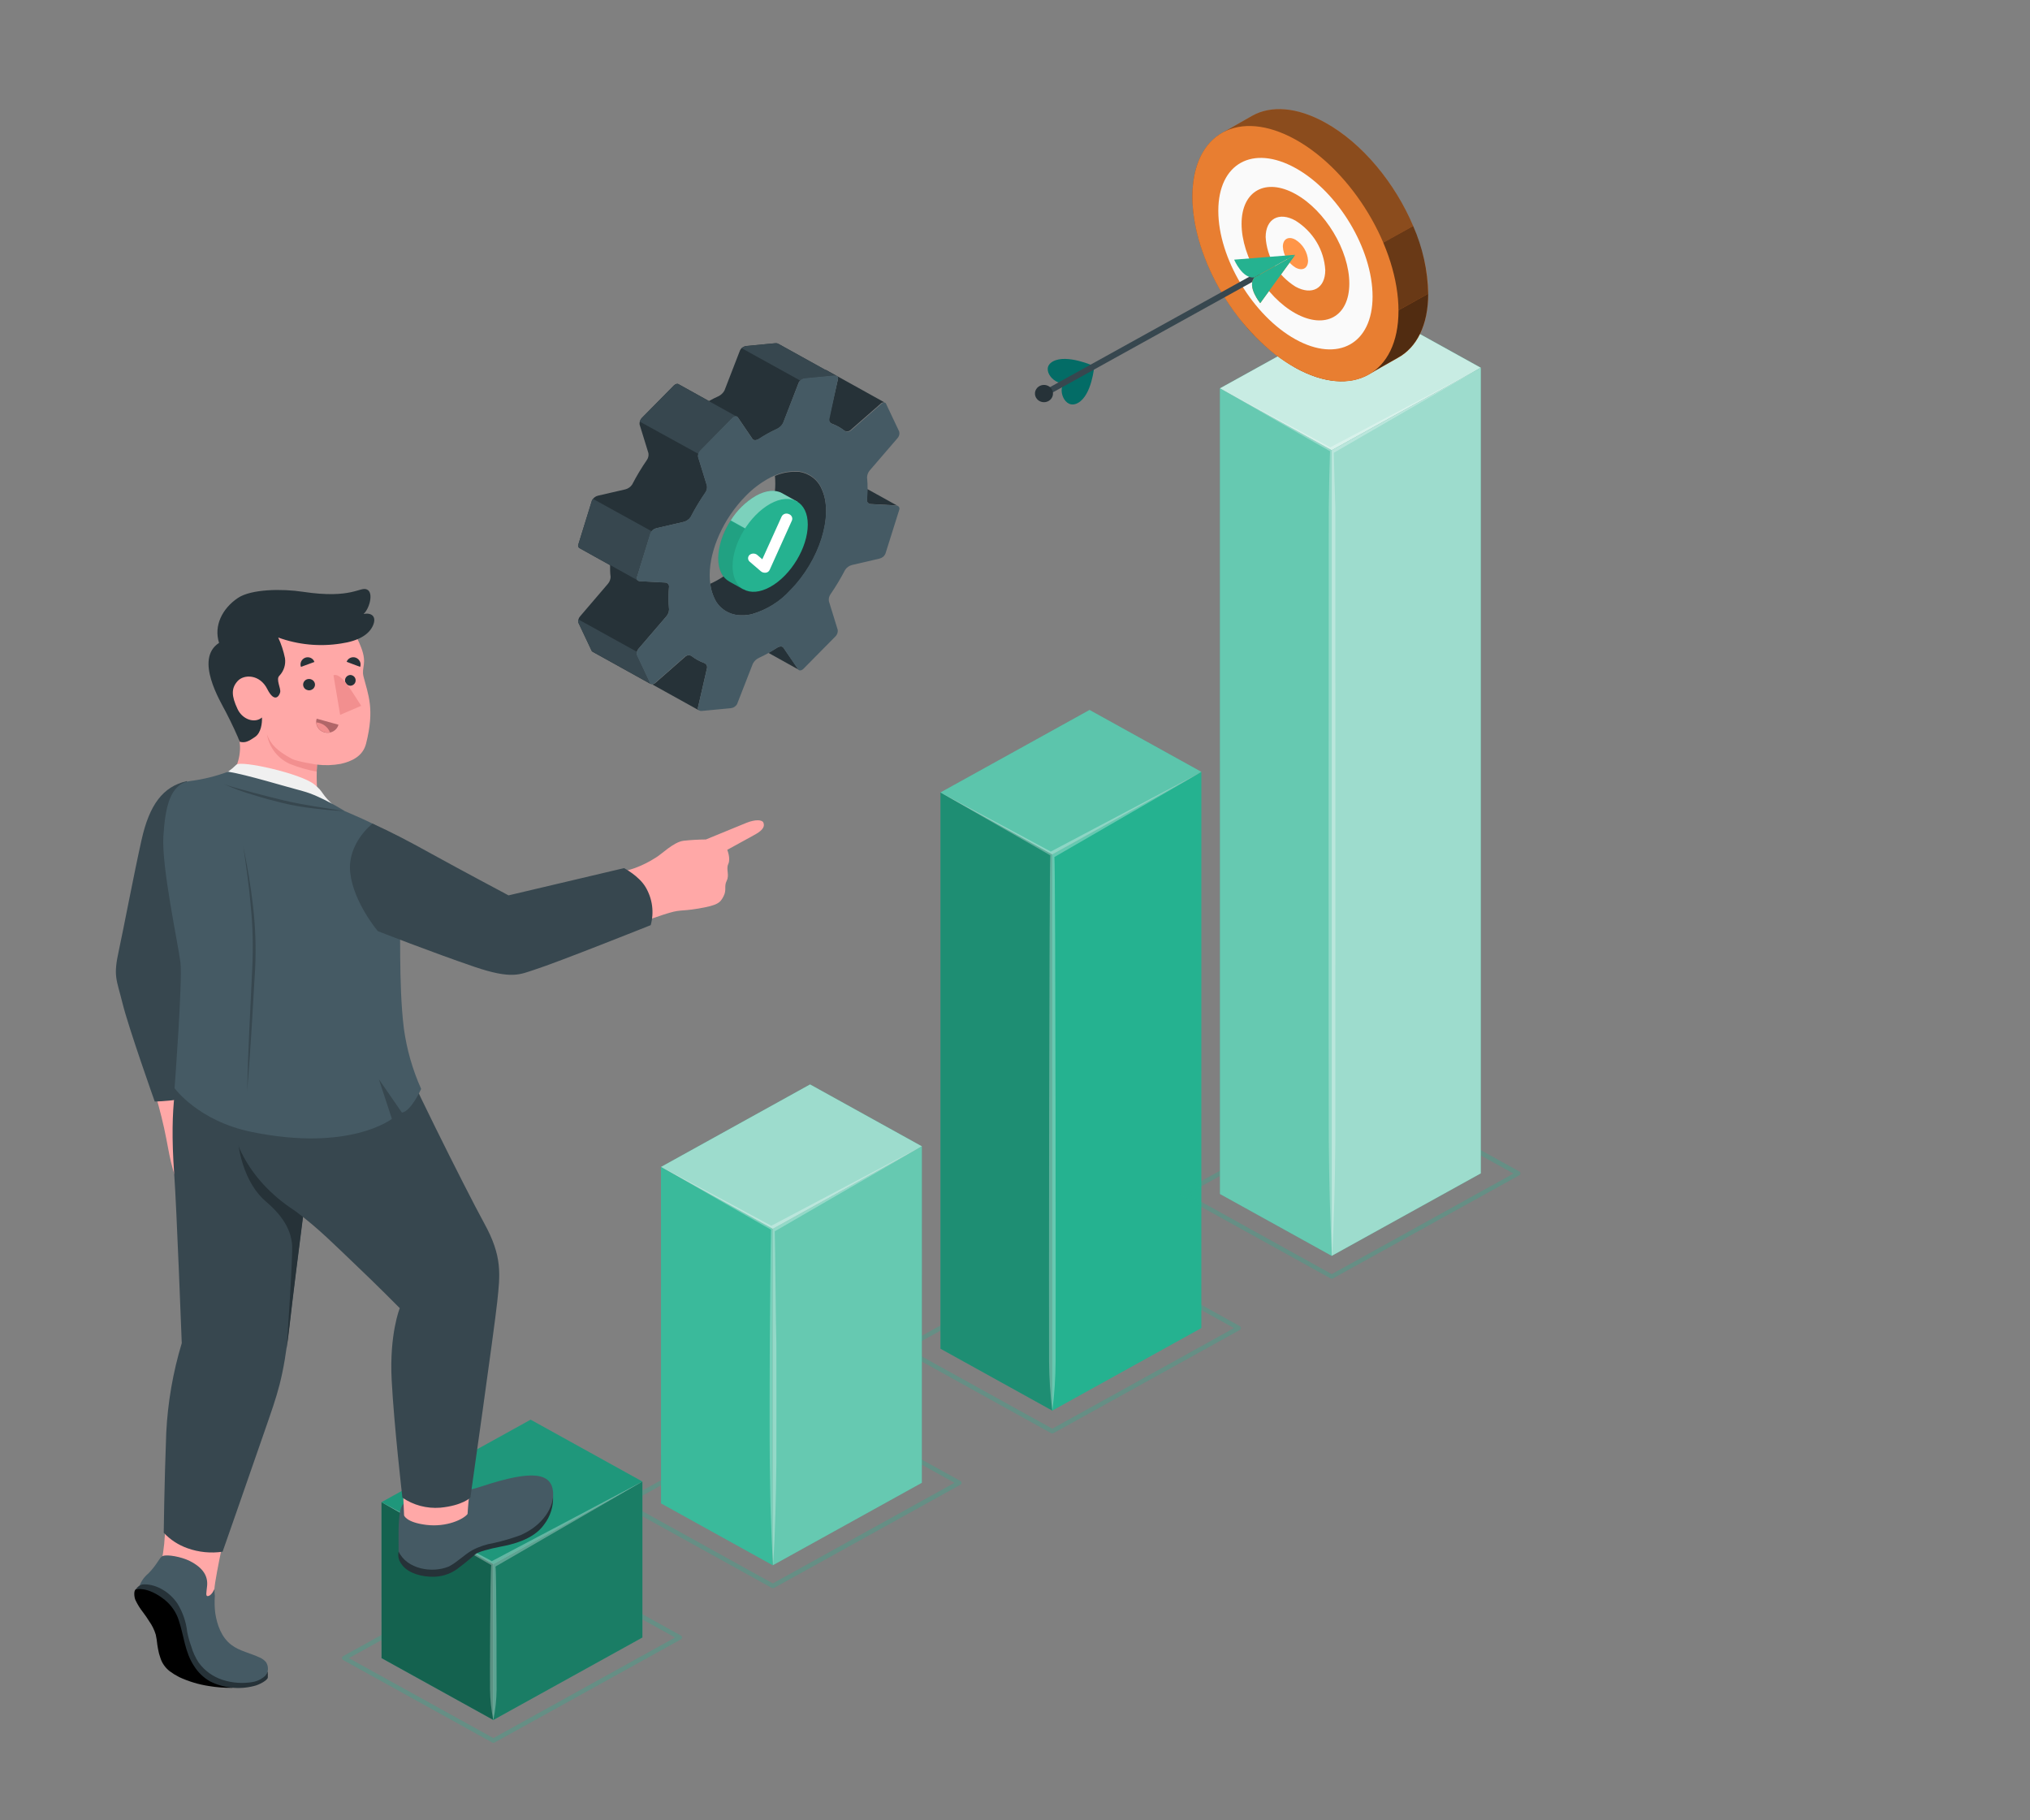<svg width="145" height="130" viewBox="0 0 145 130" fill="none" xmlns="http://www.w3.org/2000/svg">
<rect x="0" y="0" width="145" height="130" fill="#808080" stroke="none"/>
<g opacity="0.3">
<path d="M75.164 102.369C75.134 102.37 75.105 102.363 75.079 102.35L64.434 96.456C64.408 96.443 64.386 96.423 64.371 96.398C64.356 96.374 64.348 96.346 64.348 96.317C64.348 96.289 64.356 96.261 64.371 96.237C64.386 96.212 64.408 96.192 64.434 96.178L77.742 88.814C77.766 88.799 77.795 88.791 77.824 88.791C77.854 88.791 77.882 88.799 77.907 88.814L88.553 94.705C88.579 94.719 88.601 94.739 88.616 94.763C88.631 94.788 88.639 94.816 88.639 94.844C88.639 94.872 88.631 94.9 88.616 94.925C88.601 94.949 88.579 94.969 88.553 94.983L75.245 102.35C75.22 102.363 75.192 102.37 75.164 102.369ZM64.843 96.32L75.164 102.03L88.144 94.847L77.826 89.137L64.843 96.32Z" fill="#25B290"/>
</g>
<path d="M75.162 100.741L75.159 61.014L67.176 56.594V96.32L75.162 100.741Z" fill="#25B290"/>
<path opacity="0.2" d="M75.162 100.741L75.159 61.014L67.176 56.594V96.32L75.162 100.741Z" fill="black"/>
<path d="M75.163 100.74L85.809 94.847L85.812 55.121L75.16 61.014L75.163 100.74Z" fill="#25B290"/>
<path d="M85.811 55.121L77.825 50.701L67.176 56.594L75.159 61.014L85.811 55.121Z" fill="#25B290"/>
<path opacity="0.25" d="M85.811 55.121L77.825 50.701L67.176 56.594L75.159 61.014L85.811 55.121Z" fill="white"/>
<path opacity="0.3" d="M85.811 55.132L75.055 60.817L71.575 58.946L67.188 56.605L71.491 59.066L75.023 61.087C74.939 62.235 74.916 96.07 74.933 97.227C74.941 98.404 75.019 99.58 75.168 100.749C75.316 99.58 75.394 98.404 75.4 97.227C75.418 96.115 75.4 62.318 75.316 61.206L85.811 55.132Z" fill="white"/>
<g opacity="0.3">
<path d="M55.2 113.417C55.172 113.418 55.144 113.411 55.119 113.398L44.47 107.504C44.445 107.49 44.424 107.471 44.41 107.447C44.396 107.423 44.388 107.396 44.389 107.368C44.389 107.341 44.397 107.314 44.411 107.29C44.425 107.266 44.445 107.246 44.47 107.232L57.781 99.868C57.806 99.854 57.834 99.847 57.862 99.847C57.891 99.847 57.919 99.854 57.943 99.868L68.592 105.761C68.62 105.773 68.643 105.793 68.66 105.818C68.676 105.842 68.685 105.871 68.685 105.9C68.685 105.929 68.676 105.958 68.66 105.983C68.643 106.007 68.62 106.027 68.592 106.039L55.284 113.406C55.258 113.417 55.228 113.421 55.2 113.417ZM44.882 107.368L55.2 113.081L68.18 105.897L57.862 100.184L44.882 107.368Z" fill="#25B290"/>
</g>
<path d="M55.2 111.788V87.758L47.213 83.338L47.216 107.368L55.2 111.788Z" fill="#25B290"/>
<path opacity="0.1" d="M55.2 111.788V87.758L47.213 83.338L47.216 107.368L55.2 111.788Z" fill="white"/>
<path d="M55.199 111.788L65.845 105.897L65.848 81.864L55.199 87.758V111.788Z" fill="#25B290"/>
<path opacity="0.3" d="M55.199 111.788L65.845 105.897L65.848 81.864L55.199 87.758V111.788Z" fill="white"/>
<path d="M65.848 81.864L57.862 77.444L47.213 83.337L55.2 87.758L65.848 81.864Z" fill="#25B290"/>
<path opacity="0.55" d="M65.848 81.864L57.862 77.444L47.213 83.337L55.2 87.758L65.848 81.864Z" fill="white"/>
<path opacity="0.3" d="M55.339 87.936L65.848 81.856L55.092 87.541C53.932 86.91 52.772 86.293 51.612 85.67L47.225 83.329L51.534 85.801C52.711 86.476 53.889 87.155 55.072 87.822C55.034 89.012 54.997 94.772 54.985 95.953C54.973 97.135 54.965 103.268 54.985 104.485C55.005 105.703 55.014 106.918 55.055 108.133C55.095 109.347 55.139 110.565 55.22 111.78C55.301 110.565 55.353 109.347 55.385 108.133C55.417 106.918 55.446 105.7 55.455 104.485C55.464 103.27 55.455 97.168 55.455 95.953C55.414 94.808 55.377 89.098 55.339 87.936Z" fill="white"/>
<g opacity="0.3">
<path d="M35.242 124.468C35.213 124.467 35.185 124.459 35.16 124.445L24.512 118.554C24.486 118.541 24.464 118.521 24.449 118.496C24.434 118.472 24.426 118.444 24.426 118.415C24.426 118.387 24.434 118.359 24.449 118.335C24.464 118.31 24.486 118.29 24.512 118.276L37.82 110.909C37.845 110.896 37.873 110.889 37.903 110.889C37.931 110.889 37.96 110.896 37.985 110.909L48.631 116.803C48.657 116.817 48.679 116.837 48.694 116.861C48.709 116.886 48.717 116.914 48.717 116.942C48.717 116.971 48.709 116.998 48.694 117.023C48.679 117.047 48.657 117.067 48.631 117.081L35.323 124.445C35.298 124.459 35.27 124.467 35.242 124.468ZM24.918 118.418L35.242 124.128L48.222 116.945L37.898 111.232L24.918 118.418Z" fill="#25B290"/>
</g>
<path d="M35.237 122.836V111.699L27.25 107.279L27.253 118.418L35.237 122.836Z" fill="#25B290"/>
<path opacity="0.45" d="M35.237 122.836V111.699L27.25 107.279L27.253 118.418L35.237 122.836Z" fill="black"/>
<path d="M35.236 122.836L45.885 116.945V105.806L35.236 111.699V122.836Z" fill="#25B290"/>
<path opacity="0.3" d="M35.236 122.836L45.885 116.945V105.806L35.236 111.699V122.836Z" fill="black"/>
<path d="M45.885 105.806L37.902 101.388L27.25 107.279L35.237 111.699L45.885 105.806Z" fill="#25B290"/>
<path opacity="0.15" d="M45.885 105.806L37.902 101.388L27.25 107.279L35.237 111.699L45.885 105.806Z" fill="black"/>
<path opacity="0.3" d="M45.885 105.806L35.132 111.491L31.638 109.62L27.25 107.279L31.559 109.75L35.089 111.772C35.008 112.469 34.987 119.967 35.002 120.668C35.011 121.396 35.09 122.122 35.237 122.836C35.385 122.122 35.464 121.396 35.471 120.668C35.471 120.003 35.471 112.542 35.393 111.877L45.885 105.806Z" fill="white"/>
<g opacity="0.3">
<path d="M95.124 91.322C95.095 91.321 95.067 91.314 95.042 91.3L84.397 85.409C84.371 85.395 84.349 85.375 84.334 85.351C84.319 85.326 84.311 85.298 84.311 85.27C84.311 85.242 84.319 85.214 84.334 85.189C84.349 85.165 84.371 85.145 84.397 85.131L97.705 77.764C97.73 77.75 97.758 77.743 97.787 77.743C97.816 77.743 97.845 77.75 97.87 77.764L108.516 83.658C108.542 83.671 108.564 83.691 108.579 83.716C108.594 83.74 108.602 83.768 108.602 83.797C108.602 83.825 108.594 83.853 108.579 83.877C108.564 83.902 108.542 83.922 108.516 83.936L95.208 91.3C95.182 91.314 95.153 91.322 95.124 91.322ZM84.805 85.273L95.124 90.994L108.107 83.811L97.786 78.1L84.805 85.273Z" fill="#25B290"/>
</g>
<path d="M95.123 89.69V32.152L87.137 27.732L87.14 85.272L95.123 89.69Z" fill="#25B290"/>
<path opacity="0.3" d="M95.123 89.69V32.152L87.137 27.732L87.14 85.272L95.123 89.69Z" fill="white"/>
<path d="M95.123 89.69L105.772 83.799V26.262L95.123 32.153V89.69Z" fill="#25B290"/>
<path opacity="0.55" d="M95.123 89.69L105.772 83.799V26.262L95.123 32.153V89.69Z" fill="white"/>
<path d="M105.772 26.262L97.788 21.841L87.137 27.732L95.123 32.152L105.772 26.262Z" fill="#25B290"/>
<path opacity="0.75" d="M105.772 26.262L97.788 21.841L87.137 27.732L95.123 32.152L105.772 26.262Z" fill="white"/>
<path opacity="0.3" d="M95.272 32.336L105.779 26.256L95.017 31.947C93.857 31.316 92.697 30.695 91.537 30.076L87.152 27.732L91.462 30.203C92.639 30.882 93.817 31.56 95 32.224C94.962 33.576 94.924 34.927 94.913 36.278C94.901 37.629 94.895 80.068 94.913 81.442C94.93 82.815 94.942 84.191 94.982 85.567C95.023 86.943 95.066 88.317 95.148 89.693C95.229 88.317 95.281 86.941 95.313 85.567C95.345 84.194 95.377 82.818 95.382 81.442C95.388 80.066 95.382 37.651 95.382 36.278C95.339 34.966 95.301 33.653 95.272 32.336Z" fill="white"/>
<path d="M89.452 8.264C90.783 7.524 92.622 7.63 94.658 8.756C98.718 11.005 102.015 16.478 102.015 20.988C102.015 23.245 101.186 24.829 99.846 25.561C99.495 25.753 98.086 26.567 97.735 26.762C96.404 27.501 94.565 27.395 92.532 26.27C88.472 24.021 85.172 18.549 85.172 14.038C85.172 11.791 85.996 10.21 87.327 9.473" fill="#E87E31"/>
<path opacity="0.65" d="M102.014 20.977C102.014 23.234 101.185 24.819 99.845 25.55C99.494 25.741 98.085 26.556 97.734 26.751C96.403 27.49 94.564 27.384 92.531 26.261L102.014 20.977Z" fill="black"/>
<path opacity="0.55" d="M100.941 16.142C101.616 17.674 101.98 19.314 102.014 20.977L92.531 26.259C91.047 25.4 89.747 24.277 88.703 22.95L100.941 16.142Z" fill="black"/>
<path opacity="0.4" d="M88.704 22.95C86.587 20.348 85.172 16.984 85.172 14.038C85.172 11.791 85.996 10.21 87.327 9.473L89.452 8.264C90.783 7.524 92.622 7.63 94.658 8.756C97.32 10.229 99.649 13.084 100.942 16.142L88.704 22.95Z" fill="black"/>
<path d="M92.532 9.965C96.592 12.216 99.892 17.688 99.892 22.197C99.892 26.706 96.595 28.521 92.532 26.269C88.469 24.018 85.169 18.549 85.172 14.037C85.175 9.525 88.472 7.716 92.532 9.965Z" fill="#E87E31"/>
<path d="M92.531 12C95.582 13.687 98.041 17.793 98.041 21.174C98.041 24.554 95.568 25.916 92.531 24.232C89.495 22.547 87.022 18.441 87.022 15.058C87.022 11.674 89.472 10.312 92.531 12Z" fill="#FAFAFA"/>
<path d="M92.532 13.854C94.658 15.03 96.38 17.891 96.38 20.248C96.38 22.606 94.658 23.554 92.532 22.378C90.406 21.202 88.684 18.341 88.684 15.984C88.684 13.626 90.406 12.678 92.532 13.854Z" fill="#E87E31"/>
<path d="M92.533 15.755C93.153 16.143 93.669 16.665 94.039 17.279C94.409 17.894 94.622 18.583 94.662 19.292C94.662 20.593 93.71 21.121 92.533 20.47C91.913 20.083 91.397 19.561 91.027 18.947C90.657 18.332 90.444 17.643 90.404 16.934C90.404 15.63 91.358 15.099 92.533 15.755Z" fill="#FAFAFA"/>
<path d="M92.532 17.118C92.793 17.282 93.011 17.502 93.167 17.762C93.323 18.021 93.414 18.312 93.431 18.611C93.431 19.167 93.028 19.381 92.532 19.106C92.27 18.943 92.053 18.723 91.896 18.464C91.74 18.205 91.65 17.914 91.633 17.616C91.633 17.065 92.036 16.843 92.532 17.118Z" fill="#FF9548"/>
<path d="M78.162 26.153C78.162 26.153 77.991 28.221 77.002 28.774C76.014 29.328 75.463 27.662 76.109 27.293L78.162 26.153Z" fill="#036C66"/>
<path d="M78.162 26.153C78.162 26.153 76.208 25.26 75.21 25.811C74.213 26.361 75.454 27.651 76.1 27.292L78.162 26.153Z" fill="#036C66"/>
<path d="M89.973 19.845L74.618 28.346L74.4 27.979L90.005 19.339L89.973 19.845Z" fill="#37474F"/>
<path d="M74.885 27.568C74.996 27.628 75.087 27.718 75.144 27.828C75.202 27.937 75.224 28.061 75.208 28.182C75.193 28.304 75.139 28.418 75.055 28.511C74.972 28.603 74.861 28.67 74.737 28.702C74.614 28.734 74.483 28.73 74.362 28.69C74.241 28.651 74.135 28.578 74.058 28.48C73.98 28.383 73.935 28.265 73.927 28.143C73.919 28.02 73.95 27.899 74.015 27.793C74.1 27.654 74.239 27.552 74.402 27.51C74.564 27.468 74.738 27.489 74.885 27.568Z" fill="#263238"/>
<path d="M89.588 19.826C89.061 20.493 90.018 21.649 90.018 21.649L92.512 18.207L89.588 19.826Z" fill="#E87E31"/>
<path d="M89.588 19.826C89.061 20.493 90.018 21.649 90.018 21.649L92.512 18.207L89.588 19.826Z" fill="#25B290"/>
<path d="M88.154 18.544C88.154 18.544 88.734 19.917 89.587 19.814L92.51 18.196L88.154 18.544Z" fill="#25B290"/>
<path d="M52.965 43.942H53.026H53.16C53.231 43.94 53.301 43.934 53.371 43.923L53.557 43.895L53.638 43.876L53.754 43.848C54.794 43.54 55.724 42.963 56.443 42.18C58.562 40.034 59.572 36.787 58.693 34.927C58.558 34.603 58.337 34.318 58.051 34.102C57.766 33.885 57.426 33.744 57.066 33.693C57.039 33.691 57.012 33.691 56.985 33.693H56.909H56.819C56.313 33.683 55.811 33.785 55.352 33.99C55.37 34.162 55.378 34.348 55.378 34.546C55.378 37.087 53.519 40.175 51.222 41.446C51.054 41.538 50.889 41.621 50.732 41.691C50.77 42.05 50.868 42.401 51.022 42.73C51.184 43.095 51.455 43.405 51.801 43.62C52.147 43.836 52.553 43.949 52.965 43.942Z" fill="#263238"/>
<path d="M55.96 46.25C55.884 46.141 55.687 46.147 55.516 46.25C55.345 46.352 55.099 46.514 54.893 46.628L57.071 47.84C57.049 47.83 57.031 47.814 57.018 47.795L55.96 46.25Z" fill="#263238"/>
<path d="M49.851 50.542L50.504 47.701C50.517 47.627 50.503 47.552 50.464 47.487C50.426 47.422 50.365 47.372 50.292 47.345C49.964 47.225 49.659 47.055 49.387 46.842C49.313 46.802 49.227 46.788 49.143 46.802C49.059 46.816 48.983 46.856 48.926 46.917L46.812 48.771C46.749 48.83 46.667 48.867 46.58 48.874L49.938 50.737C49.904 50.718 49.877 50.688 49.861 50.653C49.846 50.618 49.842 50.579 49.851 50.542Z" fill="#263238"/>
<path d="M62.211 35.997L63.986 36.094C64.031 36.096 64.075 36.107 64.116 36.125C63.994 36.058 62.956 35.483 61.953 34.927C61.953 35.185 61.938 35.452 61.912 35.722C61.913 35.759 61.92 35.795 61.936 35.829C61.951 35.863 61.973 35.894 62.001 35.92C62.029 35.945 62.062 35.965 62.098 35.979C62.134 35.992 62.172 35.998 62.211 35.997Z" fill="#263238"/>
<path d="M46.506 48.857C46.528 48.868 46.553 48.874 46.578 48.874L46.517 48.838C46.515 48.845 46.511 48.852 46.506 48.857Z" fill="#263238"/>
<path d="M46.438 48.791L45.499 46.792C45.477 46.71 45.477 46.624 45.498 46.541C45.519 46.459 45.561 46.383 45.621 46.32L47.599 44.018C47.722 43.877 47.79 43.701 47.793 43.517C47.741 42.972 47.741 42.423 47.793 41.877C47.793 41.803 47.762 41.733 47.708 41.681C47.653 41.628 47.58 41.599 47.503 41.599L45.728 41.505C45.548 41.505 45.438 41.366 45.487 41.227L46.465 38.071C46.505 37.985 46.565 37.908 46.641 37.847C46.717 37.786 46.806 37.743 46.903 37.721L48.848 37.271C49.054 37.218 49.23 37.092 49.341 36.918C49.652 36.319 50.001 35.738 50.385 35.18C50.487 35.036 50.528 34.86 50.501 34.688L49.869 32.634C49.858 32.547 49.868 32.458 49.898 32.375C49.928 32.292 49.978 32.217 50.043 32.156L52.317 29.856C52.453 29.72 52.607 29.698 52.7 29.806L53.755 31.358C53.831 31.466 54.025 31.458 54.199 31.358C54.606 31.088 55.034 30.85 55.481 30.646C55.675 30.559 55.834 30.412 55.933 30.229L57.05 27.332C57.091 27.248 57.155 27.177 57.234 27.123C57.313 27.07 57.406 27.038 57.502 27.029L59.57 26.832C59.637 26.824 59.706 26.836 59.767 26.865C59.803 26.884 59.832 26.914 59.848 26.95C59.865 26.986 59.868 27.027 59.857 27.065L59.204 29.901C59.191 29.974 59.205 30.05 59.244 30.115C59.282 30.18 59.343 30.23 59.416 30.257C59.744 30.378 60.049 30.549 60.321 30.763C60.395 30.802 60.481 30.816 60.565 30.803C60.649 30.789 60.725 30.748 60.782 30.688L62.899 28.836C62.934 28.797 62.979 28.767 63.03 28.751C63.081 28.735 63.136 28.732 63.189 28.744L59.022 26.429C58.997 26.417 58.97 26.411 58.943 26.412C57.743 25.748 55.637 24.58 55.588 24.549C55.525 24.517 55.453 24.505 55.382 24.513L53.314 24.708C53.219 24.718 53.127 24.752 53.048 24.805C52.969 24.857 52.905 24.928 52.862 25.011L51.748 27.888C51.65 28.072 51.491 28.22 51.296 28.308C51.078 28.405 50.858 28.516 50.638 28.639L48.468 27.435C48.382 27.379 48.245 27.416 48.132 27.529L45.861 29.834C45.796 29.896 45.746 29.971 45.716 30.054C45.685 30.137 45.674 30.225 45.684 30.312L46.317 32.364C46.345 32.537 46.304 32.714 46.201 32.859C45.816 33.418 45.467 33.999 45.157 34.599C45.045 34.772 44.869 34.898 44.664 34.949L42.721 35.397C42.624 35.419 42.534 35.463 42.457 35.524C42.381 35.585 42.32 35.663 42.28 35.75L41.303 38.905C41.288 38.946 41.287 38.99 41.3 39.031C41.313 39.072 41.339 39.107 41.375 39.133C41.419 39.167 43.576 40.359 43.576 40.359C43.576 40.637 43.576 40.915 43.614 41.193C43.611 41.376 43.543 41.552 43.422 41.694L41.439 44.012C41.38 44.075 41.338 44.152 41.318 44.234C41.297 44.317 41.298 44.403 41.32 44.485L42.263 46.481C42.275 46.507 42.295 46.529 42.321 46.545L46.496 48.861C46.47 48.843 46.45 48.819 46.438 48.791Z" fill="#263238"/>
<path d="M55.594 24.552C55.533 24.516 55.461 24.502 55.391 24.51L53.32 24.71C53.191 24.726 53.07 24.78 52.975 24.866L57.16 27.179C57.252 27.095 57.372 27.042 57.499 27.029L59.57 26.831C59.635 26.823 59.701 26.833 59.761 26.859L55.594 24.552ZM48.466 27.44C48.382 27.387 48.245 27.421 48.132 27.535L45.858 29.834C45.783 29.913 45.728 30.009 45.699 30.112L49.881 32.411C49.915 32.317 49.969 32.23 50.04 32.158L52.311 29.859C52.346 29.812 52.396 29.777 52.453 29.759C52.511 29.74 52.572 29.739 52.63 29.756L48.466 27.44ZM46.456 38.068C46.473 38.019 46.5 37.973 46.537 37.935L42.349 35.625C42.319 35.661 42.296 35.703 42.28 35.747L41.303 38.905C41.288 38.946 41.287 38.989 41.3 39.03C41.313 39.071 41.339 39.107 41.375 39.133L41.413 39.158L43.565 40.351H43.579L45.577 41.463C45.534 41.439 45.501 41.403 45.483 41.358C45.465 41.315 45.464 41.266 45.479 41.221L46.456 38.068ZM46.438 48.791L45.499 46.792C45.47 46.715 45.47 46.63 45.499 46.553L41.314 44.237C41.287 44.313 41.287 44.395 41.314 44.471L42.254 46.464C42.268 46.491 42.289 46.514 42.315 46.531C42.506 46.636 46.221 48.696 46.47 48.838C46.457 48.824 46.446 48.808 46.438 48.791Z" fill="#37474F"/>
<path d="M64.125 36.131C64.084 36.112 64.039 36.102 63.994 36.1L62.219 36.003C62.142 36.003 62.069 35.974 62.014 35.922C61.96 35.869 61.929 35.799 61.929 35.725C61.955 35.447 61.97 35.188 61.97 34.93C61.973 34.651 61.961 34.373 61.932 34.096C61.937 33.912 62.006 33.735 62.127 33.593L64.107 31.294C64.166 31.23 64.208 31.154 64.229 31.072C64.25 30.989 64.25 30.903 64.229 30.821L63.286 28.828C63.276 28.801 63.255 28.778 63.228 28.764C63.176 28.752 63.121 28.754 63.07 28.77C63.019 28.786 62.973 28.816 62.938 28.855L60.822 30.707C60.765 30.768 60.688 30.808 60.605 30.822C60.521 30.836 60.435 30.822 60.36 30.782C60.089 30.568 59.783 30.398 59.456 30.276C59.383 30.25 59.322 30.2 59.283 30.134C59.245 30.07 59.231 29.994 59.244 29.92L59.856 27.054C59.867 27.016 59.864 26.975 59.847 26.939C59.831 26.903 59.802 26.873 59.766 26.854C59.705 26.825 59.636 26.813 59.569 26.821L57.501 27.018C57.404 27.028 57.31 27.062 57.231 27.117C57.152 27.172 57.089 27.246 57.049 27.332L55.926 30.215C55.828 30.398 55.669 30.545 55.474 30.632C55.028 30.836 54.599 31.074 54.192 31.344C54.018 31.455 53.824 31.463 53.748 31.344L52.693 29.792C52.614 29.684 52.446 29.706 52.31 29.842L50.031 32.153C49.965 32.214 49.916 32.289 49.886 32.372C49.855 32.455 49.846 32.544 49.857 32.631L50.489 34.685C50.516 34.857 50.474 35.033 50.373 35.177C49.988 35.736 49.64 36.316 49.329 36.915C49.218 37.089 49.041 37.215 48.836 37.268L46.89 37.718C46.794 37.74 46.704 37.783 46.628 37.844C46.552 37.905 46.492 37.982 46.452 38.068L45.48 41.232C45.431 41.379 45.541 41.51 45.721 41.51L47.496 41.605C47.573 41.605 47.647 41.634 47.701 41.686C47.755 41.738 47.786 41.809 47.786 41.883C47.734 42.428 47.734 42.977 47.786 43.523C47.784 43.706 47.715 43.883 47.592 44.023L45.614 46.325C45.554 46.388 45.512 46.464 45.491 46.547C45.47 46.629 45.47 46.715 45.492 46.798L46.432 48.791C46.445 48.816 46.465 48.837 46.49 48.852C46.512 48.863 46.537 48.869 46.562 48.869C46.65 48.861 46.732 48.825 46.794 48.766L48.908 46.912C48.965 46.851 49.041 46.81 49.125 46.797C49.209 46.783 49.295 46.797 49.369 46.837C49.645 47.054 49.957 47.227 50.292 47.348C50.364 47.375 50.425 47.425 50.464 47.49C50.503 47.554 50.517 47.63 50.503 47.704L49.851 50.545C49.842 50.582 49.845 50.621 49.861 50.656C49.877 50.691 49.904 50.721 49.938 50.74C49.997 50.771 50.065 50.782 50.132 50.773L52.2 50.576C52.295 50.565 52.387 50.533 52.465 50.48C52.544 50.428 52.609 50.358 52.652 50.275L53.777 47.393C53.874 47.207 54.034 47.059 54.23 46.973C54.444 46.873 54.665 46.761 54.885 46.639C55.106 46.517 55.3 46.397 55.509 46.261C55.718 46.125 55.877 46.142 55.952 46.261L57.011 47.812C57.024 47.831 57.042 47.847 57.063 47.857C57.147 47.91 57.281 47.873 57.391 47.762L59.664 45.461C59.729 45.399 59.779 45.325 59.809 45.242C59.839 45.16 59.849 45.072 59.838 44.985L59.206 42.933C59.18 42.76 59.221 42.584 59.322 42.439C59.707 41.879 60.055 41.298 60.366 40.698C60.478 40.525 60.656 40.399 60.862 40.348L62.802 39.898C62.9 39.877 62.99 39.835 63.067 39.774C63.144 39.713 63.204 39.635 63.243 39.547L64.241 36.381C64.256 36.333 64.253 36.281 64.231 36.235C64.21 36.189 64.172 36.152 64.125 36.131ZM53.754 43.843L53.638 43.87L53.557 43.89L53.371 43.918C53.301 43.928 53.231 43.935 53.16 43.937H53.026H52.965C52.546 43.941 52.136 43.822 51.788 43.598C51.44 43.374 51.171 43.054 51.017 42.681C50.862 42.351 50.764 42 50.727 41.641C50.702 41.45 50.69 41.258 50.692 41.065C50.692 39.267 51.669 37.037 53.258 35.427C53.718 34.952 54.246 34.542 54.827 34.21C54.995 34.115 55.168 34.029 55.346 33.954C55.805 33.749 56.307 33.647 56.814 33.657H56.904H56.979C57.006 33.655 57.033 33.655 57.06 33.657C57.42 33.708 57.76 33.849 58.045 34.066C58.331 34.282 58.552 34.567 58.687 34.891C59.557 36.751 58.557 39.998 56.437 42.144C55.724 42.937 54.795 43.525 53.754 43.843Z" fill="#455A64"/>
<path d="M56.965 35.836L55.875 35.23C55.391 34.952 54.715 35.005 53.99 35.413C52.505 36.234 51.305 38.23 51.305 39.861C51.305 40.679 51.595 41.252 52.088 41.529L53.082 42.086L53.32 41.705C53.589 41.648 53.848 41.554 54.089 41.427C55.574 40.593 56.774 38.608 56.774 36.979C56.773 36.757 56.745 36.535 56.69 36.32L56.965 35.836Z" fill="#25B290"/>
<path opacity="0.1" d="M51.291 39.87C51.291 40.687 51.581 41.26 52.074 41.538L53.069 42.094L53.306 41.713C53.576 41.657 53.835 41.564 54.075 41.435C54.927 40.923 55.617 40.2 56.073 39.342L52.181 37.187C51.64 37.989 51.333 38.915 51.291 39.87Z" fill="black"/>
<path opacity="0.4" d="M56.965 35.836L55.874 35.23C55.39 34.952 54.715 35.005 53.987 35.413C53.252 35.851 52.638 36.452 52.197 37.165L56.089 39.319C56.514 38.597 56.75 37.786 56.776 36.956C56.777 36.734 56.749 36.513 56.692 36.298L56.965 35.836Z" fill="white"/>
<path d="M55.014 35.981C53.529 36.815 52.328 38.8 52.328 40.429C52.328 42.058 53.529 42.736 55.014 41.916C56.498 41.096 57.696 39.097 57.699 37.468C57.702 35.839 56.495 35.16 55.014 35.981Z" fill="#25B290"/>
<path d="M56.341 36.712C56.25 36.671 56.145 36.667 56.051 36.699C55.956 36.731 55.878 36.798 55.834 36.884L54.45 39.942L54.091 39.633C54.014 39.569 53.916 39.534 53.814 39.534C53.712 39.534 53.613 39.569 53.537 39.633C53.502 39.666 53.475 39.705 53.458 39.748C53.44 39.791 53.432 39.837 53.434 39.883C53.436 39.929 53.449 39.975 53.47 40.016C53.492 40.057 53.523 40.094 53.56 40.123L54.343 40.795C54.419 40.861 54.516 40.899 54.618 40.901C54.645 40.904 54.671 40.904 54.697 40.901C54.756 40.894 54.813 40.872 54.861 40.838C54.909 40.804 54.947 40.759 54.972 40.707L56.561 37.184C56.581 37.14 56.591 37.091 56.591 37.043C56.59 36.994 56.58 36.946 56.559 36.902C56.538 36.858 56.508 36.818 56.471 36.785C56.433 36.752 56.389 36.727 56.341 36.712Z" fill="white"/>
<path d="M16.862 86.934C17.076 86.999 17.286 87.077 17.491 87.165C17.611 87.217 17.745 87.232 17.873 87.206C18.002 87.181 18.119 87.117 18.207 87.023C18.373 86.776 18.178 86.468 17.99 86.223C16.975 84.963 15.934 83.593 15.826 82.006C16.2 82.236 16.506 82.555 16.714 82.931C16.88 83.222 17.099 83.482 17.361 83.699C17.493 83.806 17.652 83.879 17.822 83.91C17.992 83.942 18.168 83.93 18.332 83.876C18.374 83.863 18.41 83.835 18.434 83.799C18.455 83.749 18.455 83.693 18.434 83.643C18.051 82.656 17.529 81.697 17.082 80.743C16.936 80.404 16.761 80.077 16.56 79.765C16.111 79.1 15.229 78.375 15.049 77.591C15 77.371 14.893 76.868 14.893 76.868C14.893 76.868 13.904 76.924 13.489 76.999C12.845 77.121 12.215 77.3 11.607 77.535C11.416 77.613 11.14 77.638 11.088 77.869C11.07 77.997 11.084 78.128 11.129 78.25C11.418 79.27 11.682 80.293 11.88 81.333C12.17 82.845 12.364 84.252 13.33 85.503C13.628 85.923 14.072 86.228 14.582 86.365C14.781 86.39 14.976 86.437 15.162 86.506C15.291 86.584 15.414 86.669 15.531 86.762C15.734 86.893 15.976 86.958 16.221 86.948C16.403 86.925 16.586 86.911 16.769 86.907L16.862 86.934Z" fill="#FFA8A7"/>
<path d="M13.35 55.782C11.627 56.171 10.67 57.484 10.111 59.983C9.551 62.482 8.817 66.377 8.493 67.859C8.078 69.741 8.316 69.891 8.756 71.667C9.197 73.444 11.053 78.667 11.053 78.667C11.053 78.667 14.197 78.62 15.142 77.647C15.142 77.519 13.263 69.171 13.263 69.171L14.878 61.887L13.35 55.782Z" fill="#37474F"/>
<path d="M11.277 112.205C11.712 111.332 11.857 109.722 11.831 106.795L16.332 108.26C16.332 108.26 15.378 112.533 15.314 113.481C15.149 115.913 11.277 112.205 11.277 112.205Z" fill="#FFA8A7"/>
<path d="M10.132 113.651C10.08 113.556 9.932 113.35 9.946 113.3C10.07 112.942 10.293 112.623 10.593 112.377C10.848 112.116 11.075 111.831 11.272 111.527C11.388 111.371 11.463 111.19 11.64 111.121C11.947 111.001 12.951 111.176 13.557 111.482C14.549 111.983 14.85 112.594 14.795 113.236C14.752 113.734 14.647 114.048 14.894 113.979C15.14 113.909 15.317 113.484 15.317 113.481C15.314 113.643 15.324 113.804 15.346 113.965C15.315 114.377 15.325 114.791 15.375 115.202C15.503 116.036 15.813 116.934 16.535 117.479C17.115 117.915 17.881 118.06 18.545 118.371C18.723 118.447 18.881 118.562 19.003 118.707C19.098 118.858 19.146 119.032 19.14 119.207C19.134 119.383 19.074 119.553 18.968 119.697C18.772 119.98 18.494 120.201 18.168 120.334C17.769 120.409 17.359 120.423 16.956 120.373C16.11 120.347 15.271 120.226 14.456 120.011C13.939 119.896 13.453 119.68 13.026 119.377C12.606 119.028 12.281 118.585 12.081 118.088C11.866 117.598 11.718 117.084 11.536 116.584C11.275 115.903 10.969 115.239 10.619 114.596C10.441 114.301 10.281 113.997 10.141 113.684C10.139 113.673 10.136 113.662 10.132 113.651Z" fill="#455A64"/>
<path d="M11.286 117.754C11.324 117.982 11.383 118.206 11.463 118.424C11.582 118.787 11.81 119.109 12.118 119.35C12.332 119.509 12.56 119.65 12.8 119.772C13.473 120.085 14.19 120.3 14.928 120.412C15.487 120.504 16.054 120.547 16.622 120.54C15.922 120.327 15.277 119.973 14.731 119.503C14.447 119.271 14.206 118.997 14.015 118.691C13.968 118.616 13.925 118.541 13.884 118.463C13.504 117.746 13.356 116.945 13.119 116.181C13.008 115.801 12.853 115.435 12.658 115.088C12.437 114.754 12.167 114.453 11.857 114.193C10.61 113.034 9.708 113.503 9.7 113.509C9.54 113.587 9.581 114.065 9.673 114.268C9.825 114.588 10.014 114.892 10.236 115.171C10.381 115.366 10.526 115.569 10.648 115.772C10.861 116.068 11.023 116.396 11.126 116.742C11.179 116.984 11.216 117.229 11.239 117.476C11.254 117.562 11.268 117.659 11.286 117.754Z" fill="black"/>
<path d="M19.121 119.366C19.084 119.477 19.027 119.58 18.953 119.672C18.706 119.906 18.39 120.064 18.048 120.125C17.329 120.247 16.589 120.193 15.896 119.969C15.201 119.743 14.601 119.307 14.185 118.727C13.953 118.372 13.776 117.986 13.661 117.581C13.539 117.244 13.442 116.898 13.371 116.547C13.293 115.832 13.056 115.14 12.675 114.521C12.019 113.556 10.975 113.086 10.166 113.156C9.967 113.21 9.8 113.338 9.699 113.511C9.699 113.511 10.511 113.256 11.773 114.259C12.238 114.639 12.581 115.137 12.762 115.697C13.142 116.809 13.191 117.971 13.864 118.985C14.143 119.43 14.53 119.803 14.992 120.072C15.957 120.559 17.078 120.68 18.132 120.411C18.53 120.325 19.133 119.986 19.13 119.792C19.136 119.697 19.136 119.458 19.121 119.366Z" fill="#263238"/>
<path d="M13.024 74.87C12.684 76.957 12.072 78.636 12.444 83.855C12.612 86.151 12.983 95.923 12.983 95.923C12.354 98.005 11.982 100.151 11.875 102.317C11.736 105.931 11.695 109.461 11.695 109.461C12.16 109.962 12.747 110.344 13.403 110.573C14.2 110.857 15.06 110.941 15.9 110.818C15.9 110.818 17.774 105.469 18.902 102.2C19.841 99.481 20.23 98.527 20.665 94.733C21.201 90.076 22.077 83.532 22.077 83.532L24.78 74.87H13.024Z" fill="#37474F"/>
<path d="M18.985 85.801C20.464 87.052 20.78 88.091 20.861 88.842C20.942 89.593 20.478 96.248 20.478 96.276C20.545 95.82 20.612 95.308 20.678 94.724C21.215 90.071 22.088 83.532 22.091 83.524L24.779 74.87H16.268L16.987 79.84C16.769 81.964 17.506 84.55 18.985 85.801Z" fill="#263238"/>
<path d="M28.552 110.476C28.444 110.926 28.317 111.265 28.752 111.805C29.187 112.344 30.12 112.639 31.051 112.605C31.718 112.576 32.355 112.326 32.852 111.899C33.392 111.499 33.769 111.151 33.969 110.987C34.169 110.823 34.972 110.609 35.732 110.462C36.492 110.315 38.072 109.989 38.855 108.891C39.313 108.299 39.541 107.573 39.502 106.837L28.552 110.476Z" fill="#263238"/>
<path d="M34.437 106.142C32.798 106.681 30.31 107.012 28.826 107.388C28.382 107.785 28.477 109.589 28.472 110.804C29.052 112.055 30.858 112.375 32.062 111.874C32.688 111.546 33.103 111.079 33.718 110.718C34.209 110.457 34.744 110.278 35.298 110.19C35.94 110.046 36.571 109.86 37.186 109.634C38.796 108.928 39.596 107.613 39.506 106.548C39.379 105.205 38.085 104.938 34.437 106.142Z" fill="#455A64"/>
<path d="M28.775 106.142C28.775 106.192 28.862 108.221 28.862 108.221C28.862 108.221 28.996 108.724 30.454 108.902C31.913 109.08 33.12 108.493 33.398 108.121C33.398 108.121 33.439 107.407 33.523 106.709L28.775 106.142Z" fill="#FFA8A7"/>
<path d="M16.268 78.648C16.427 81.05 17.491 84.158 21.108 86.501C22.755 87.724 23.953 88.956 25.319 90.251C27.009 91.855 28.555 93.423 28.555 93.423C28.555 93.423 27.807 95.269 27.975 98.53C28.143 101.791 28.743 106.956 28.743 106.956C29.526 107.495 30.483 107.749 31.443 107.674C33.027 107.526 33.598 106.956 33.598 106.956C33.598 106.956 35.303 94.975 35.515 92.987C35.727 90.999 35.892 89.72 34.584 87.357C33.212 84.853 28.654 75.704 28.474 74.87H16.268V78.648Z" fill="#37474F"/>
<path d="M16.464 55.326C17.012 54.881 17.317 53.483 17.044 52.724C16.772 51.965 15.652 50.155 15.502 47.976C15.351 45.796 18.401 42.446 21.052 42.711C23.703 42.975 25.095 44.379 25.805 46.263C26.24 47.414 25.805 47.653 25.962 48.304C26.292 49.608 26.78 50.617 26.147 53.111C25.915 54.022 25.109 54.375 24.352 54.55C23.79 54.655 23.213 54.674 22.644 54.606C22.613 55.17 22.613 55.735 22.644 56.299C22.65 56.493 22.732 56.678 22.873 56.817C23.015 56.956 23.205 57.039 23.407 57.05C23.407 57.05 15.916 55.771 16.464 55.326Z" fill="#FFA8A7"/>
<path d="M24.179 51.757C24.151 51.857 24.103 51.95 24.037 52.032C23.971 52.114 23.888 52.183 23.794 52.234C23.7 52.285 23.596 52.317 23.489 52.33C23.382 52.342 23.273 52.333 23.169 52.304C23.065 52.276 22.969 52.227 22.884 52.163C22.8 52.097 22.731 52.017 22.679 51.926C22.628 51.835 22.596 51.735 22.586 51.632C22.575 51.529 22.587 51.425 22.619 51.326L24.179 51.757Z" fill="#B16668"/>
<path d="M23.571 52.299C23.493 52.105 23.361 51.936 23.188 51.81C23.015 51.685 22.809 51.609 22.594 51.59C22.603 51.75 22.664 51.903 22.768 52.028C22.872 52.154 23.014 52.245 23.174 52.29C23.303 52.325 23.44 52.328 23.571 52.299Z" fill="#F28F8F"/>
<path d="M22.483 48.785C22.506 48.861 22.504 48.943 22.479 49.019C22.453 49.095 22.405 49.162 22.34 49.212C22.275 49.261 22.196 49.292 22.113 49.298C22.03 49.306 21.947 49.289 21.874 49.251C21.8 49.213 21.741 49.155 21.702 49.084C21.663 49.014 21.646 48.934 21.654 48.855C21.663 48.775 21.695 48.7 21.747 48.638C21.8 48.576 21.87 48.53 21.95 48.507C22.004 48.491 22.061 48.486 22.117 48.492C22.173 48.498 22.227 48.514 22.277 48.54C22.326 48.566 22.37 48.6 22.405 48.642C22.441 48.684 22.468 48.733 22.483 48.785Z" fill="#263238"/>
<path d="M22.459 47.275L21.496 47.626C21.449 47.499 21.455 47.36 21.513 47.237C21.571 47.115 21.676 47.019 21.806 46.969C21.87 46.947 21.938 46.937 22.006 46.94C22.073 46.943 22.14 46.96 22.201 46.988C22.262 47.017 22.316 47.057 22.36 47.106C22.405 47.156 22.438 47.213 22.459 47.275Z" fill="#263238"/>
<path d="M25.726 47.626L24.76 47.264C24.781 47.203 24.815 47.146 24.86 47.097C24.905 47.049 24.96 47.009 25.021 46.982C25.083 46.954 25.149 46.939 25.217 46.937C25.285 46.935 25.352 46.946 25.415 46.969C25.545 47.02 25.649 47.116 25.707 47.238C25.765 47.36 25.771 47.499 25.726 47.626Z" fill="#263238"/>
<path d="M25.402 48.593C25.403 48.642 25.393 48.691 25.374 48.737C25.355 48.783 25.327 48.825 25.291 48.861C25.254 48.896 25.211 48.924 25.164 48.944C25.116 48.963 25.065 48.973 25.014 48.974C24.913 48.965 24.819 48.921 24.751 48.85C24.682 48.779 24.645 48.685 24.645 48.589C24.645 48.492 24.682 48.398 24.751 48.327C24.819 48.256 24.913 48.212 25.014 48.204C25.066 48.204 25.117 48.215 25.165 48.235C25.213 48.255 25.257 48.284 25.293 48.32C25.329 48.356 25.357 48.399 25.376 48.446C25.395 48.493 25.404 48.543 25.402 48.593Z" fill="#263238"/>
<path d="M25.801 50.406L24.296 51.051L23.82 48.221C24.38 48.029 25.093 49.33 25.801 50.406Z" fill="#F28F8F"/>
<path d="M22.646 54.606C22.646 54.606 21.219 54.4 20.816 54.178C19.72 53.58 19.32 53.116 19.076 52.457C19.148 52.905 19.332 53.33 19.613 53.694C19.894 54.059 20.263 54.353 20.689 54.55C21.308 54.8 21.954 54.986 22.614 55.106L22.646 54.606Z" fill="#F28F8F"/>
<path d="M18.712 51.24C18.73 51.643 18.651 52.335 18.216 52.63C17.781 52.924 17.532 53.08 17.123 52.974C16.987 52.607 16.558 51.668 16.143 50.867C15.728 50.066 13.878 47.058 15.647 45.913C15.258 44.69 15.873 43.458 16.992 42.705C17.935 42.068 20.142 42.035 21.633 42.263C25.159 42.797 25.719 41.865 26.217 42.102C26.716 42.338 26.368 43.506 25.968 43.847C26.519 43.736 26.925 44.012 26.644 44.665C26.362 45.318 25.608 45.777 24.35 45.958C22.844 46.197 21.299 46.049 19.872 45.529C20.09 46 20.251 46.492 20.354 46.997C20.389 47.223 20.372 47.453 20.303 47.671C20.235 47.889 20.116 48.09 19.956 48.259C19.687 48.504 20.072 49.155 20.014 49.43C19.956 49.705 19.611 50.242 19.086 49.199C18.561 48.157 17.43 48.132 16.969 48.643C16.508 49.155 16.529 49.705 16.969 50.639C17.317 51.387 18.199 51.684 18.712 51.24Z" fill="#263238"/>
<path d="M14.133 55.929C16.323 55.493 19.904 56.032 23.152 57.542C24.683 58.253 25.82 58.654 26.8 59.176C27.78 59.699 28.25 61.625 28.343 63.104C28.613 66.88 28.387 68.906 28.343 71.35C28.276 74.992 28.555 75.976 28.555 75.976C28.555 75.976 23.776 79.359 16.531 77.26C13.017 76.24 13.153 74.544 13.138 73.346C13.124 72.148 13.266 67.981 12.445 64.572C11.624 61.164 11.477 56.46 14.133 55.929Z" fill="#F0F0F0"/>
<path d="M24.043 57.706C22.845 56.669 23.208 56.613 22.427 56.002C21.462 55.237 17.225 54.289 16.883 54.612C16.521 54.973 16.099 55.273 15.633 55.498C15.633 55.498 15.836 56.124 18.394 56.716C20.832 57.291 21.795 57.211 24.043 57.706Z" fill="#F0F0F0"/>
<path d="M16.294 55.112C17.625 55.326 20.374 56.169 21.639 56.502C22.903 56.836 24.632 57.931 24.632 57.931C24.632 57.931 27.059 58.943 27.358 59.263C27.656 59.583 28.265 61.048 28.518 64.234C28.66 66.088 28.448 70.18 28.845 73.433C29.047 74.924 29.463 76.381 30.081 77.764C30.081 77.764 29.382 79.351 28.709 79.46L27.062 77.074L27.993 79.904C27.993 79.904 24.991 82.273 17.979 80.841C14.16 80.06 12.469 77.716 12.469 77.716C12.469 77.716 13.049 70.035 12.887 68.726C12.724 67.417 11.535 61.904 11.669 59.738C11.802 57.573 12.17 55.982 13.565 55.782C14.499 55.663 15.415 55.438 16.294 55.112Z" fill="#455A64"/>
<path d="M15.992 55.996C16.337 56.127 16.694 56.227 17.051 56.324C17.407 56.421 17.761 56.524 18.118 56.616C18.834 56.802 19.548 56.989 20.264 57.158C20.98 57.328 21.714 57.464 22.436 57.584L24.631 57.928C23.889 57.895 23.149 57.825 22.413 57.736C21.672 57.654 20.938 57.527 20.215 57.355C19.492 57.178 18.765 56.986 18.072 56.763C17.358 56.56 16.663 56.303 15.992 55.996Z" fill="#37474F"/>
<path d="M17.373 60.414C17.663 61.848 17.918 63.296 18.078 64.753C18.246 66.213 18.295 67.684 18.226 69.151L17.968 73.538L17.823 75.729L17.654 77.928L17.718 75.731L17.808 73.538L18.017 69.151C18.093 67.693 18.06 66.232 17.918 64.778C17.857 64.05 17.776 63.322 17.68 62.596C17.585 61.87 17.48 61.142 17.373 60.414Z" fill="#37474F"/>
<path d="M42.342 62.796C43.676 62.451 44.557 62.265 45.358 61.99C45.88 61.797 46.378 61.548 46.843 61.248C47.266 61.003 48.107 60.136 48.823 60.044C49.354 59.986 49.887 59.956 50.421 59.952C50.421 59.952 52.675 59.021 53.321 58.762C53.968 58.504 54.446 58.545 54.525 58.743C54.675 59.107 54.351 59.377 53.826 59.66C53.301 59.944 51.947 60.692 51.947 60.692C51.947 60.692 52.202 61.309 52.022 61.698C51.842 62.087 52.121 62.471 51.909 62.896C51.697 63.322 51.926 63.536 51.683 64.008C51.439 64.481 51.268 64.65 49.893 64.884C48.519 65.117 48.644 64.903 47.382 65.323C46.12 65.743 43.18 66.777 43.18 66.777L42.342 62.796Z" fill="#FFA8A7"/>
<path d="M26.609 58.818C27.974 59.441 29.01 59.974 30.889 61.014C32.768 62.054 36.324 63.944 36.324 63.944L44.574 61.998C44.574 61.998 45.641 62.554 46.117 63.36C46.603 64.184 46.733 65.157 46.479 66.071C46.479 66.071 39.763 68.754 38.177 69.254C37.139 69.588 36.564 69.957 33.885 69.046C30.848 68.011 26.988 66.499 26.988 66.499C26.988 66.499 25.248 64.445 25.017 62.329C24.785 60.213 26.609 58.818 26.609 58.818Z" fill="#37474F"/>
</svg>
